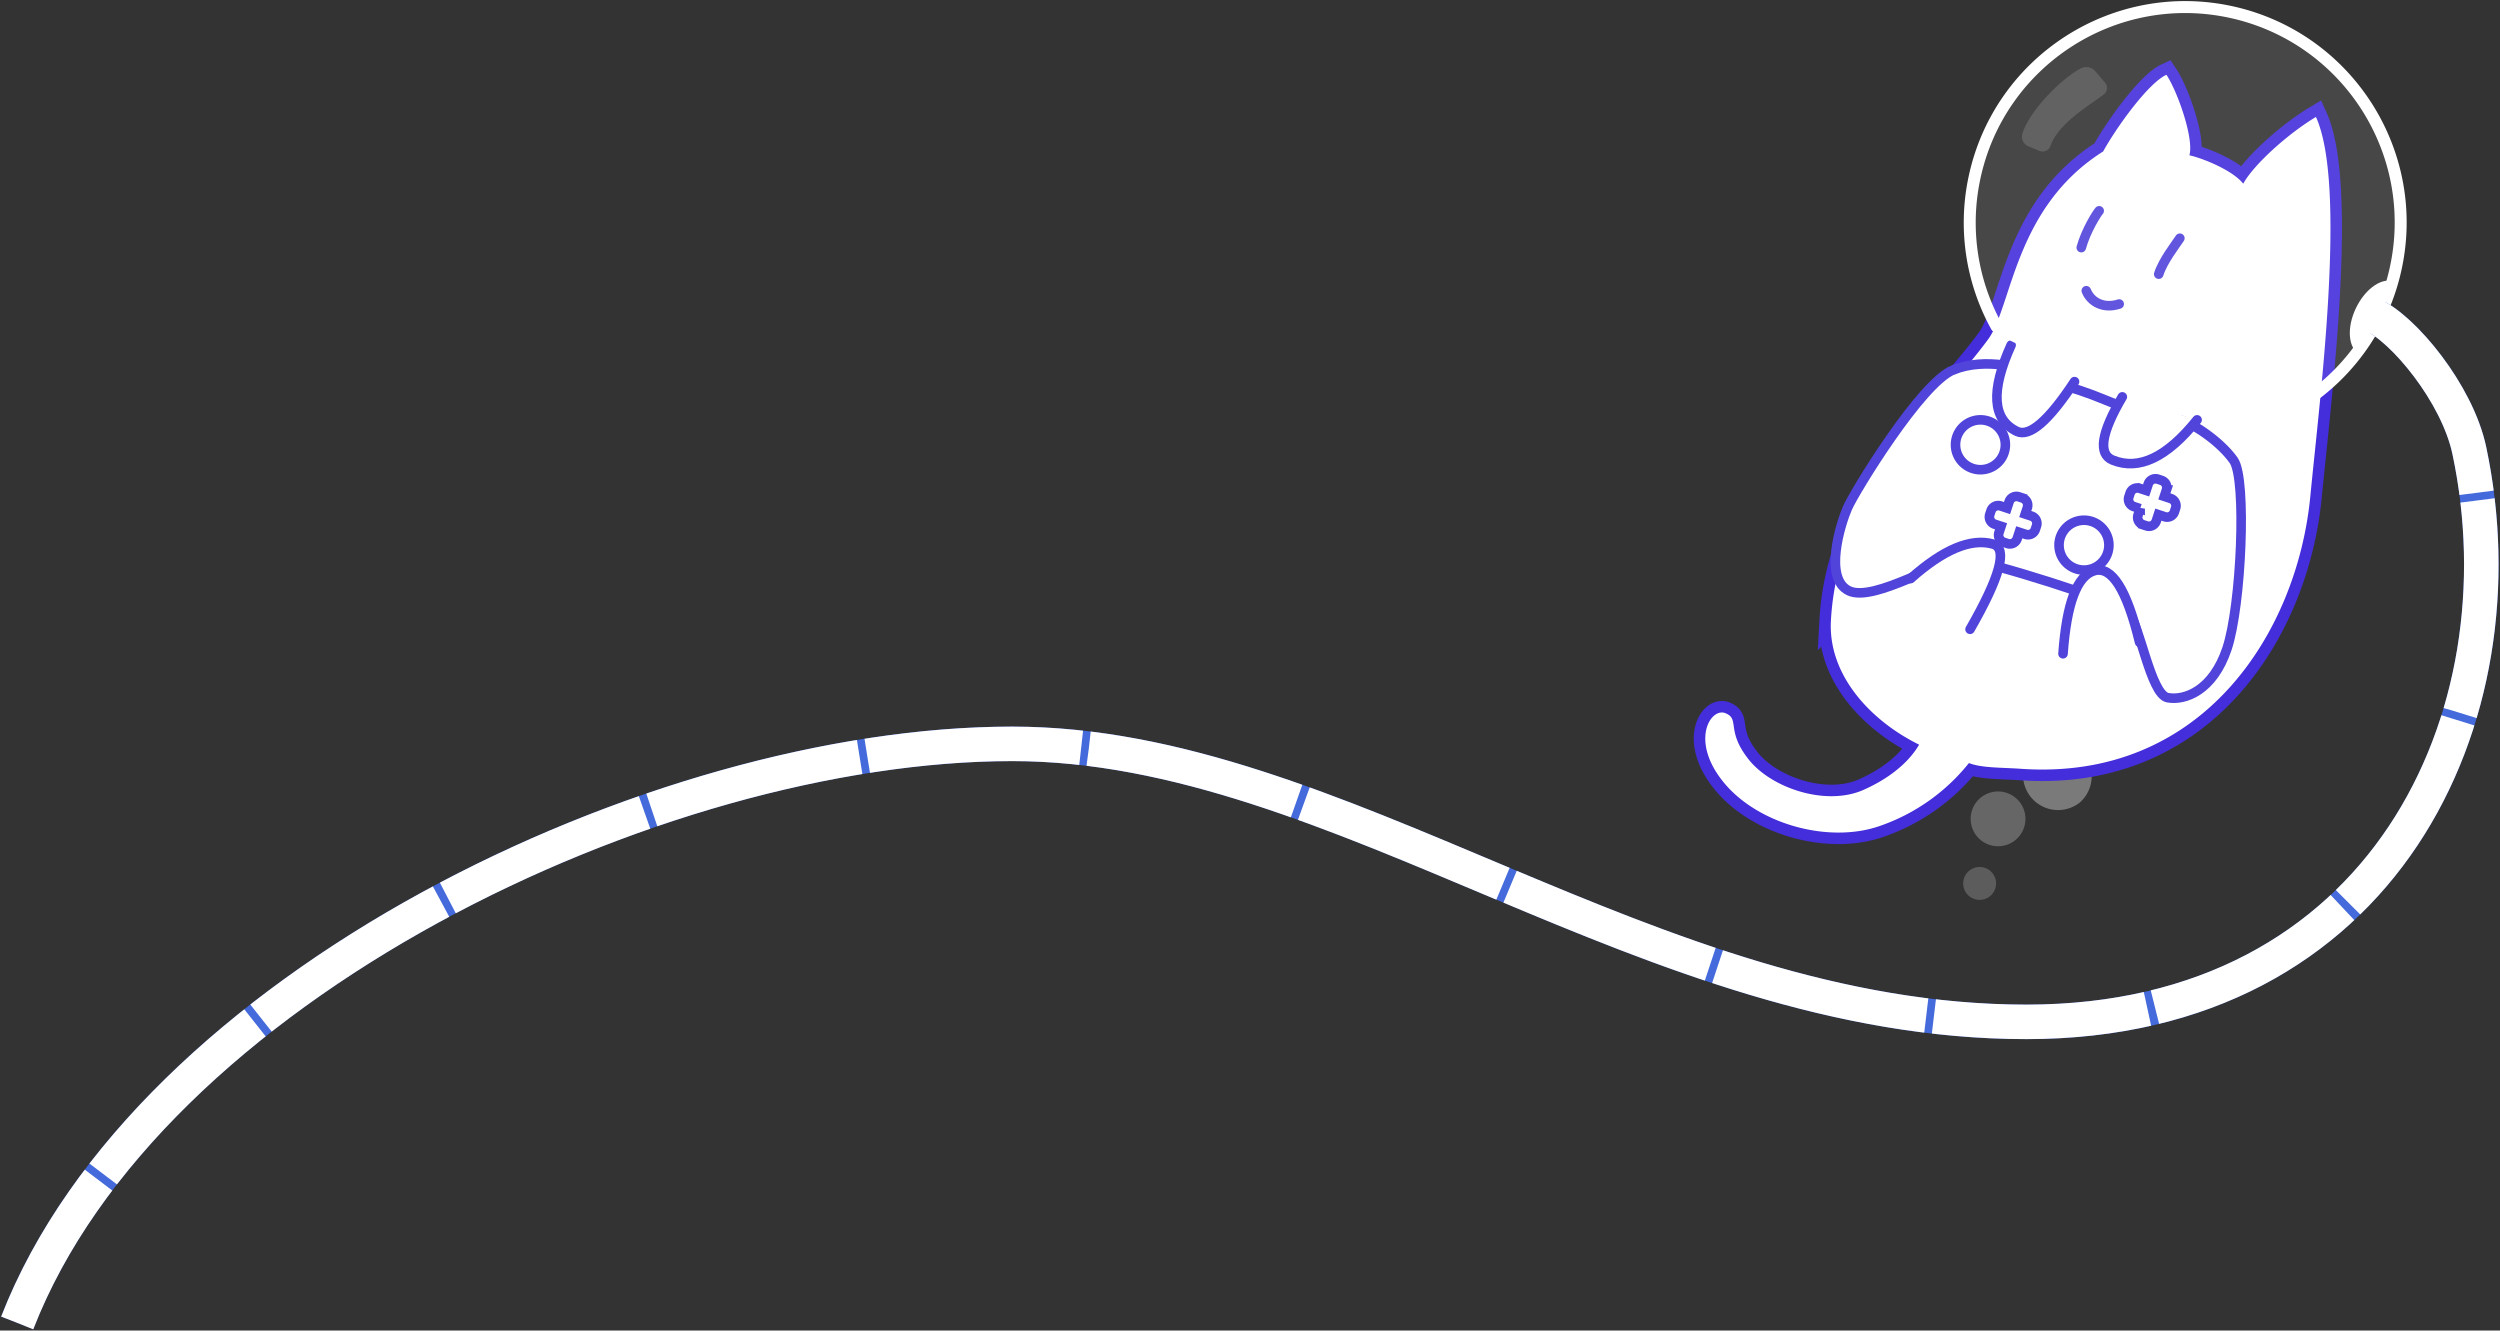 <svg width="1304" height="694" fill="none" xmlns="http://www.w3.org/2000/svg">
<rect width="100%" height="100%" fill="#333333" stroke="none"/>
<path opacity=".65" d="M1153.93 245.39a28.57 28.57 0 00-38.66 11.68l-51.25 95.65c-3.73 6.95 2.28 17.42 13.39 23.38l10.06 5.39c11.12 5.95 23.16 5.15 26.88-1.8l51.26-95.64a28.57 28.57 0 00-11.68-38.66z" fill="#fff"/>
<path d="M1084.83 418.59a18.29 18.29 0 00-23.15-28.29 18.28 18.28 0 0023.15 28.29z" fill="#fff" fill-opacity=".35"/>
<path d="M1037.83 467.58a8.58 8.58 0 10-10.87-13.27 8.58 8.58 0 0010.87 13.27z" fill="#fff" fill-opacity=".2"/>
<path d="M1050.89 438.45a14.29 14.29 0 10-18.1-22.1 14.29 14.29 0 0018.1 22.1z" fill="#fff" fill-opacity=".25"/>
<path d="M955 323.82c-1.52 28.2 20.57 52.06 46 64.59-2.13 3.75-9.45 14.91-29 23.59s-48.12-.87-60-16c-11.88-15.13-4.3-20.86-12-24-7.7-3.14-18.73 14.27-1 36s54.37 32.03 81 23a102.19 102.19 0 0047-33c6.56 2.63 17.24 2.31 27 3 95 6.67 144.25-71.23 151.07-142.18C1209.89 208.6 1224.33 97 1208 61c-14.6 8.74-32.52 24.9-37.93 34.82-5.64-7.16-21.51-13.4-28.07-14.82 2.48-9.03-6.5-33.89-12-42-9.79 4.54-26.43 28.07-33 40-46.41 29.28-47.41 80.8-60 98-26.22 35.8-78.35 78.87-82 146.82z" fill="#000"/>
<path d="M955 323.82c-1.52 28.2 20.57 52.06 46 64.59-2.13 3.75-9.45 14.91-29 23.59s-48.12-.87-60-16c-11.88-15.13-4.3-20.86-12-24-7.7-3.14-18.73 14.27-1 36s54.37 32.03 81 23a102.19 102.19 0 0047-33c6.56 2.63 17.24 2.31 27 3 95 6.67 144.25-71.23 151.07-142.18C1209.89 208.6 1224.33 97 1208 61c-14.6 8.74-32.52 24.9-37.93 34.82-5.64-7.16-21.51-13.4-28.07-14.82 2.48-9.03-6.5-33.89-12-42-9.79 4.54-26.43 28.07-33 40-46.41 29.28-47.41 80.8-60 98-26.22 35.8-78.35 78.87-82 146.82z" fill="#fff" stroke="#442DDB" stroke-width="12" stroke-miterlimit="3" stroke-linecap="square"/>
<path d="M955 323.82c-1.52 28.2 20.57 52.06 46 64.59-2.13 3.75-9.45 14.91-29 23.59s-48.12-.87-60-16c-11.88-15.13-4.3-20.86-12-24-7.7-3.14-18.73 14.27-1 36s54.37 32.03 81 23a102.19 102.19 0 0047-33c6.56 2.63 17.24 2.31 27 3 95 6.67 144.25-71.23 151.07-142.18C1209.89 208.6 1224.33 97 1208 61c-14.6 8.74-32.52 24.9-37.93 34.82-5.64-7.16-21.51-13.4-28.07-14.82 2.48-9.03-6.5-33.89-12-42-9.79 4.54-26.43 28.07-33 40-46.41 29.28-47.41 80.8-60 98-26.22 35.8-78.35 78.87-82 146.82z" fill="#fff"/>
<path d="M1018.81 192.94c-16.8 6.75-51.53 63.62-55.18 72.04-3.65 8.41-12.49 36.82.74 43.17 13.22 6.36 49.17-17.32 60.44-16.47 11.28.86 79.2 22.05 85.14 27.52 5.93 5.46 11.78 43.01 20.68 44.7 8.89 1.67 23.67-3.56 31.03-25.74 7.37-22.17 10.36-88.13 3.42-98.02-6.93-9.88-21.57-19.69-28.47-21.21-6.91-1.53-14.68-.45-37.36-9.86-22.69-9.4-27.8-8.12-35.14-12.7-7.35-4.56-28.49-10.18-45.3-3.43z" fill="#fff" stroke="#5144DB" stroke-width="5" stroke-miterlimit="3" stroke-linecap="square"/>
<path d="M1043.75 274.51l-1.09 3.33a4 4 0 002.55 5.04l1.9.63a4 4 0 005.05-2.56l1.09-3.32 3.33 1.09c2.1.69 4.36-.46 5.04-2.56l.63-1.9a4 4 0 00-2.56-5.04l-3.32-1.1 1.09-3.32a4 4 0 00-2.55-5.05l-1.9-.62a4 4 0 00-5.05 2.55l-1.09 3.33-3.33-1.1a4 4 0 00-5.05 2.56l-.62 1.9a4 4 0 002.55 5.05l3.33 1.09zM1116.3 265.31l-1.09 3.33a4 4 0 002.55 5.05l1.9.62a4 4 0 005.05-2.55l1.09-3.33 3.33 1.1a4 4 0 005.05-2.56l.62-1.9a4 4 0 00-2.55-5.05l-3.33-1.1 1.09-3.32a4 4 0 00-2.55-5.04l-1.9-.63a4 4 0 00-5.05 2.56l-1.09 3.32-3.33-1.09a4 4 0 00-5.04 2.55l-.63 1.9a4 4 0 002.56 5.05l3.32 1.1z" fill="#fff" stroke="#5144DB" stroke-width="5" stroke-miterlimit="3" stroke-linecap="square"/>
<path d="M1033 245a13 13 0 100-26 13 13 0 000 26zM1087 297.35a13 13 0 100-26 13 13 0 000 26z" fill="#fff" stroke="#5144DB" stroke-width="5" stroke-miterlimit="3" stroke-linejoin="round"/>
<path d="M996.58 301.79c17.12-15.23 31.46-21.23 43-18 7.76 2.17 3.76 16.99-12 44.45" fill="#fff"/>
<path d="M996.58 301.79c17.12-15.23 31.46-21.23 43-18 7.76 2.17 3.76 16.99-12 44.45" stroke="#5144DB" stroke-width="5" stroke-miterlimit="3" stroke-linecap="round" stroke-linejoin="round"/>
<path d="M1076.07 341c1.88-26.34 7.34-40.78 16.38-43.33 9.05-2.54 16.9 9.9 23.55 37.33" fill="#fff"/>
<path d="M1076.07 341c1.88-26.34 7.34-40.78 16.38-43.33 9.05-2.54 16.9 9.9 23.55 37.33" stroke="#5144DB" stroke-width="5" stroke-miterlimit="3" stroke-linecap="round" stroke-linejoin="round"/>
<path d="M1049 180c-10.81 23.85-9.81 38.85 3 45 6.58 3.16 16.6-5.5 30.07-25.95" fill="#fff"/>
<path d="M1049 180c-10.81 23.85-9.81 38.85 3 45 6.58 3.16 16.6-5.5 30.07-25.95" stroke="#5144DB" stroke-width="5" stroke-miterlimit="3" stroke-linecap="round" stroke-linejoin="round"/>
<path d="M1107 207c-11.09 18.85-12.76 29.85-5 33 13.67 5.54 28.33-1.46 44-21" fill="#fff"/>
<path d="M1107 207c-11.09 18.85-12.76 29.85-5 33 13.67 5.54 28.33-1.46 44-21M1094.93 109.96c-1.19 1.3-6.91 10.33-9.34 19.19M1137.01 124.27c-2.24 3.44-8.82 11.76-11.01 18.73M1088.21 151.65c2.4 6 9.13 9.57 17.16 6.93" stroke="#5144DB" stroke-width="5" stroke-miterlimit="3" stroke-linecap="round" stroke-linejoin="round"/>
<path d="M1041.4 170.3a111.92 111.92 0 01-11.43-77.96c13.1-60.62 72.95-99.2 133.57-86.1 60.62 13.1 99.2 72.95 86.1 133.58a111.94 111.94 0 01-45.93 68.67c-27.65.57-65.73-7.72-97.32-14.54-33.03-7.14-53.53-17.15-64.99-23.64z" fill="#fff" fill-opacity=".1" stroke="#fff" stroke-width="6.24" stroke-miterlimit="3" stroke-linecap="round" stroke-linejoin="round"/>
<path d="M1085.54 35.6c-10.83 5.58-27.41 22.84-30.71 34.32a5.4 5.4 0 003.02 6.31l5.86 2.45c2.39 1 5.01-.18 5.85-2.63 4-11.6 19.89-20.83 27.67-26.7a4.34 4.34 0 00.68-6.37l-5.15-5.98a6.23 6.23 0 00-7.22-1.4z" fill="#fff" fill-opacity=".15"/>
<path d="M17.38 693.27L.62 686.73a286.79 286.79 0 0114.52-31.51 331.46 331.46 0 0118.37-30.25 383.22 383.22 0 0121.84-28.9 435.42 435.42 0 0124.94-27.48 499.87 499.87 0 0127.69-25.99 563.29 563.29 0 0130.09-24.41 627.78 627.78 0 0132.16-22.75 681.67 681.67 0 0133.87-21.01 738.21 738.21 0 0179.93-40.08 744.64 744.64 0 0183.08-29.98 683.81 683.81 0 0141.56-10.88 632.75 632.75 0 0140.97-7.95 551.8 551.8 0 0139.92-4.88A460.88 460.88 0 01528 379c10.59.01 21.17.53 31.72 1.56a378.22 378.22 0 0131.43 4.41 455.41 455.41 0 0131.21 6.83 586.79 586.79 0 0131.04 8.86 781.63 781.63 0 0130.95 10.48 1174.9 1174.9 0 0130.92 11.71 1983 1983 0 0130.96 12.55l31.08 13c11.16 4.71 22.33 9.38 33.52 14.02 11.22 4.65 22.48 9.19 33.79 13.63 11.31 4.44 22.68 8.7 34.13 12.78a836.17 836.17 0 0034.54 11.47 643.55 643.55 0 0035.02 9.7c11.77 2.9 23.64 5.4 35.58 7.48a453.82 453.82 0 0036.2 4.82 409.83 409.83 0 0036.92 1.7c9.41.01 18.83-.43 28.2-1.31 8.8-.83 17.55-2.1 26.23-3.81a236.07 236.07 0 0024.27-6.12 220.2 220.2 0 0022.35-8.27 203.5 203.5 0 0039.08-22.32 199.18 199.18 0 0031.79-29 208.64 208.64 0 0024.66-34.5 228.8 228.8 0 0017.6-38.79 250.87 250.87 0 0010.55-41.82 270.05 270.05 0 003.51-43.52c0-19.38-2.03-38.7-6.05-57.65a70.48 70.48 0 00-2.97-10.07 100.07 100.07 0 00-4.6-10.45 125.95 125.95 0 00-5.85-10.31 139.97 139.97 0 00-13.85-18.4 102.75 102.75 0 00-7.09-7.22 65.38 65.38 0 00-6.45-5.28c-.88-.63-1.8-1.22-2.74-1.77a21.2 21.2 0 00-2.23-1.13l7.16-16.52c1.43.62 2.82 1.33 4.16 2.12 1.41.82 2.78 1.7 4.11 2.65a83.2 83.2 0 018.24 6.74c2.89 2.67 5.65 5.48 8.27 8.42a155.22 155.22 0 0122.32 32.54c2.03 3.99 3.84 8.1 5.41 12.29a90.67 90.67 0 013.71 12.61 296.3 296.3 0 016.45 61.42 286.46 286.46 0 01-3.75 46.42 268.06 268.06 0 01-11.3 44.81 245.83 245.83 0 01-18.98 41.84 227.42 227.42 0 01-26.79 37.48 217.25 217.25 0 01-34.68 31.63 221.5 221.5 0 01-42.54 24.3 239.4 239.4 0 01-24.19 8.95 254.37 254.37 0 01-26.11 6.58 278.27 278.27 0 01-28.01 4.07c-9.94.94-19.92 1.4-29.91 1.39-12.87-.01-25.73-.6-38.55-1.78a467.86 467.86 0 01-37.65-5.01 542.36 542.36 0 01-36.79-7.73 659.02 659.02 0 01-36-9.98 843.04 843.04 0 01-35.3-11.72 1164.6 1164.6 0 01-34.66-12.98 1895.86 1895.86 0 01-34.1-13.75l-33.63-14.06a6515.63 6515.63 0 00-30.98-12.97 1986.8 1986.8 0 00-30.68-12.43 1104.55 1104.55 0 00-30.43-11.52 751.48 751.48 0 00-30.24-10.24 569.6 569.6 0 00-30.08-8.59 451.33 451.33 0 00-29.99-6.57 363.67 363.67 0 00-29.95-4.19A308.82 308.82 0 00528 397a441.4 441.4 0 00-36.91 1.6 526.88 526.88 0 00-38.61 4.72 604.84 604.84 0 00-39.8 7.72 672.25 672.25 0 00-40.48 10.59 731.02 731.02 0 00-81.08 29.26A720.52 720.52 0 00213.14 490a665.24 665.24 0 00-32.98 20.45 608.45 608.45 0 00-31.23 22.1 545.56 545.56 0 00-29.14 23.64c-9.21 8-18.12 16.36-26.69 25.05a417.2 417.2 0 00-23.92 26.35 359.18 359.18 0 00-20.8 27.54 310.52 310.52 0 00-17.37 28.59 272.26 272.26 0 00-13.63 29.55z" fill="#446ADB"/>
<path d="M1231.04 184.97c-6.22-2.99-7.18-13.9-2.15-24.34 5.03-10.44 14.15-16.49 20.37-13.5l-18.22 37.84z" fill="#fff"/>
<path d="M1237 164c16.33 7 44.67 41.13 51 71 29.39 138.59-44.47 298-231 298-196.68 0-358.03-145-529-145C342.14 388 77 515 9 690" stroke="#fff" stroke-width="18" stroke-miterlimit="3" stroke-linejoin="round" stroke-dasharray="112 4"/>
</svg>
